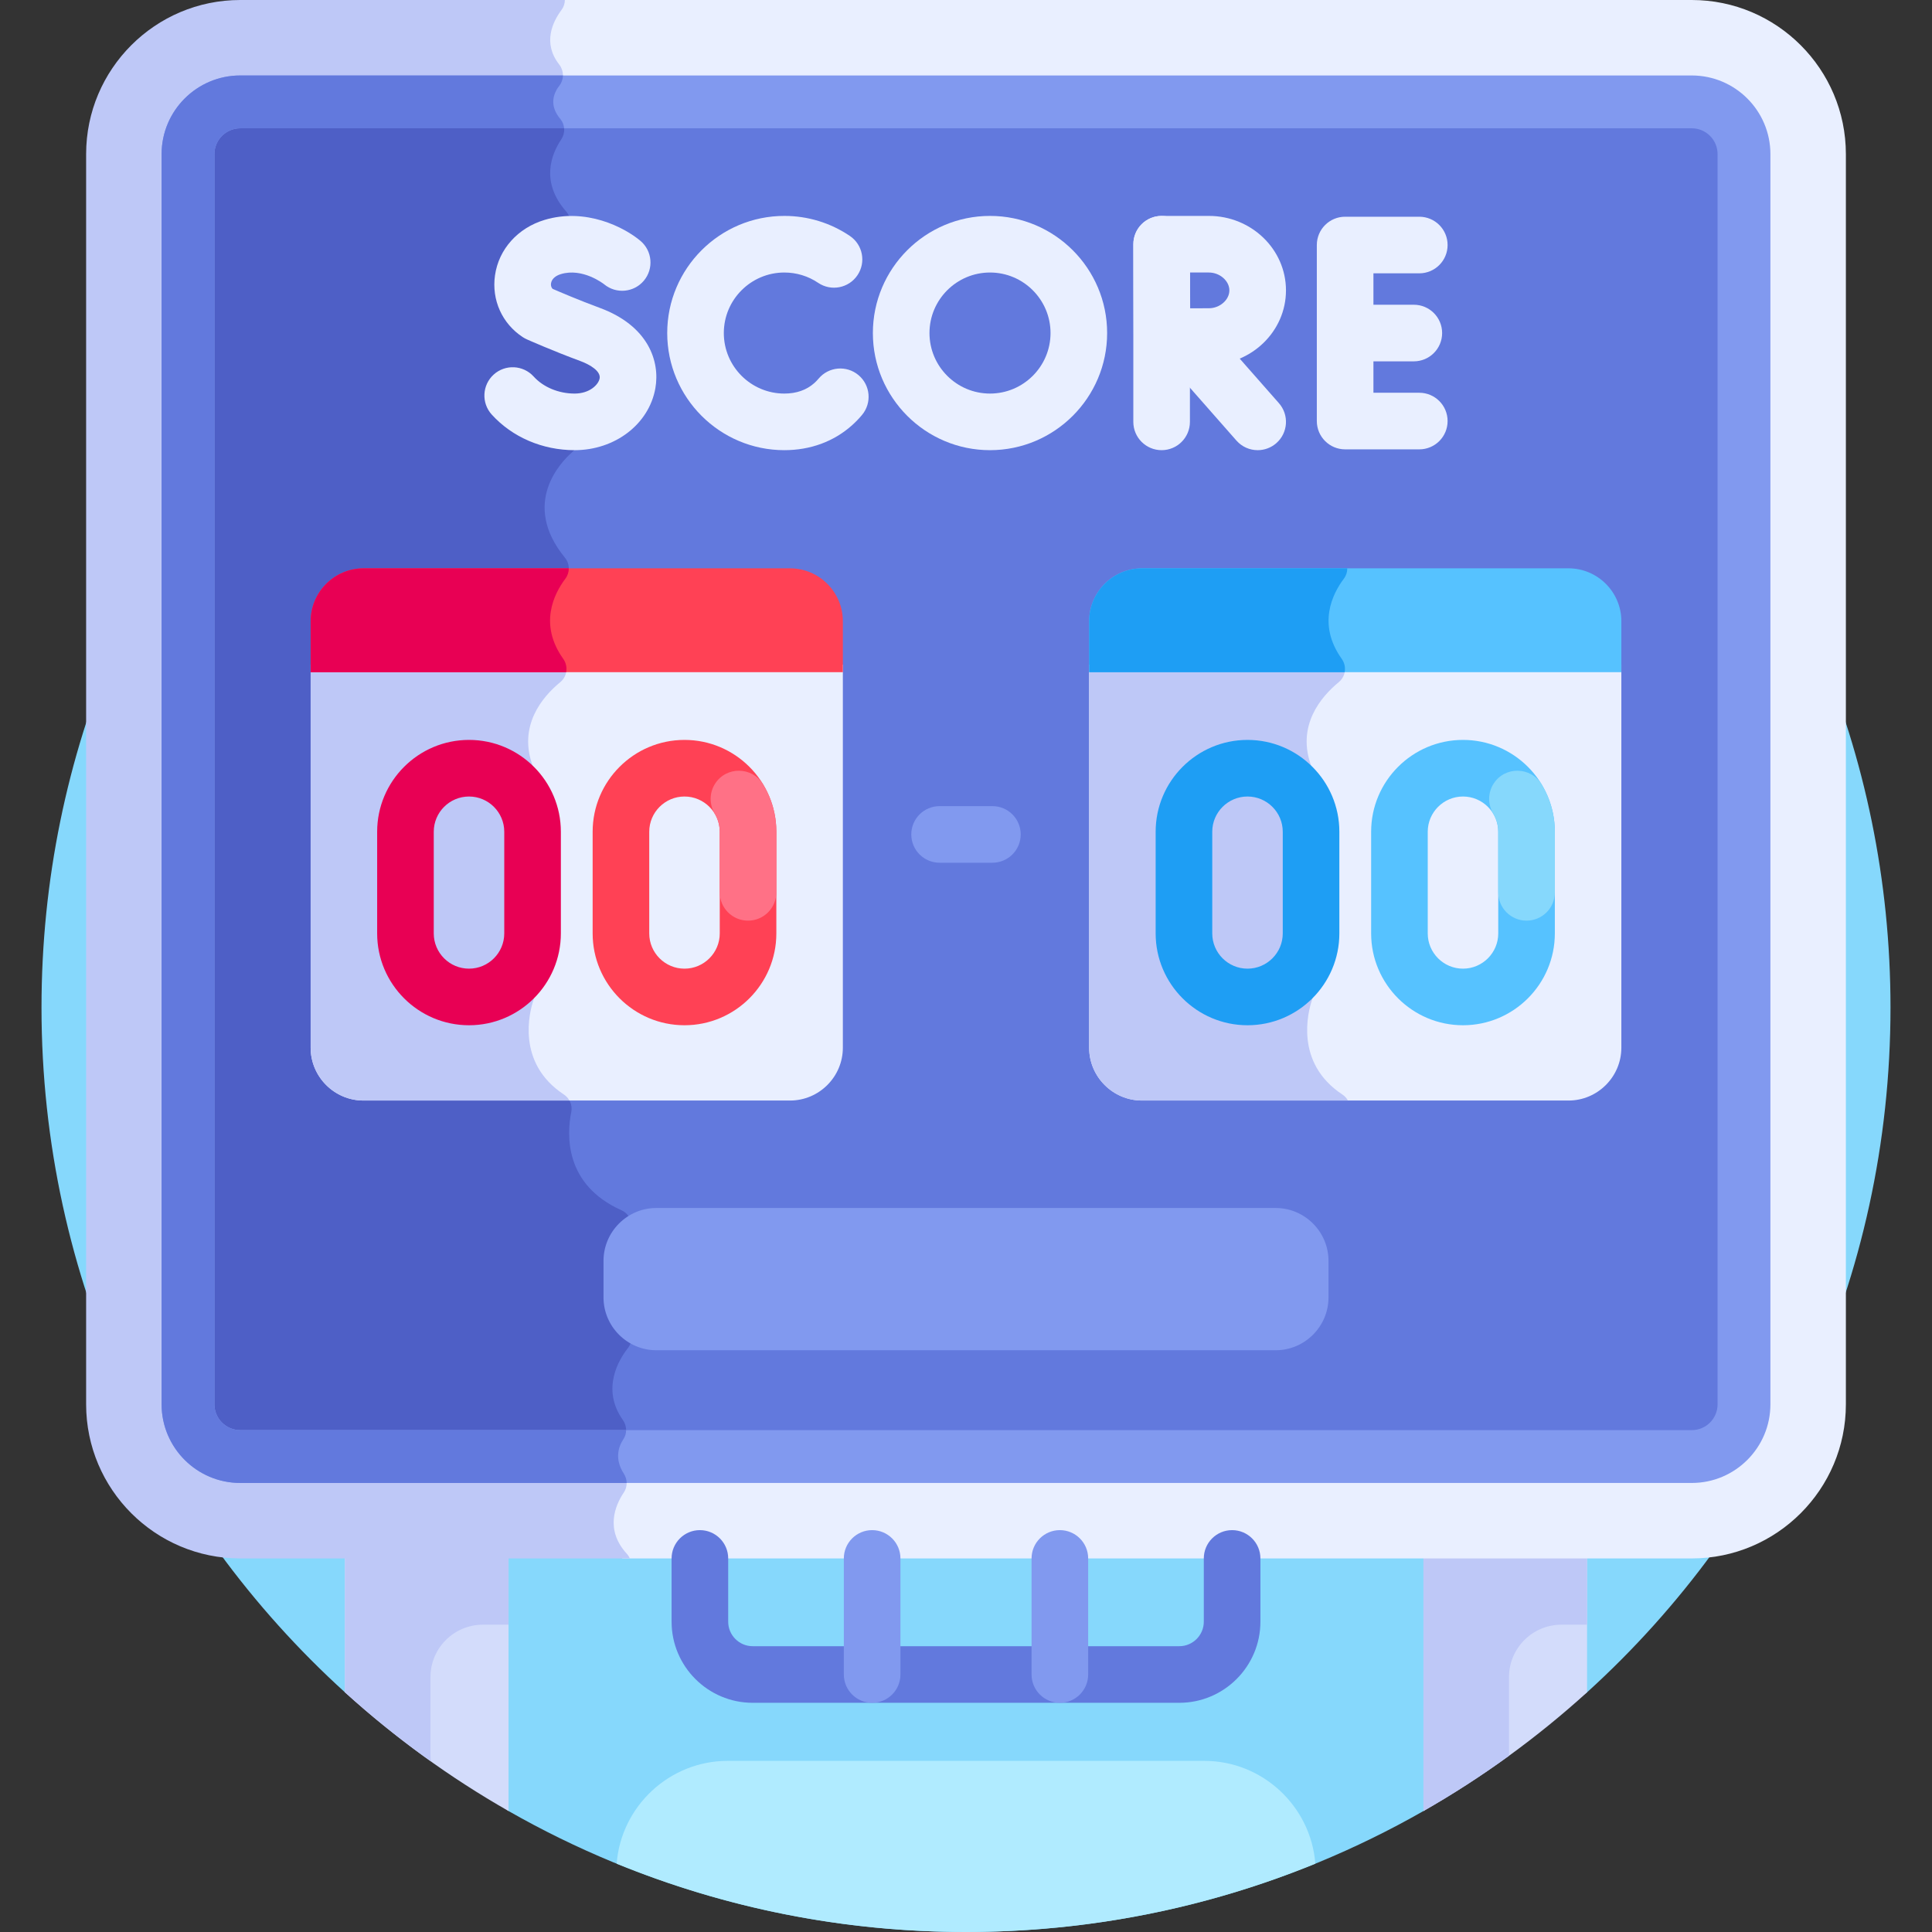 <svg id="Layer_1" enable-background="new 0 0 512 512" height="512" viewBox="0 0 512 512" width="512" xmlns="http://www.w3.org/2000/svg"><rect x="0" y="0" width="512" height="512" fill="#333333" stroke="none"/><g><path d="m91.411 448.481 43.357 31.461c35.749 20.397 77.127 32.058 121.232 32.058s85.483-11.661 121.232-32.058l43.357-31.461c49.393-44.822 80.412-109.529 80.412-181.482 0-135.31-109.691-245.001-245.001-245.001s-245.001 109.691-245.001 245.001c0 71.953 31.019 136.659 80.412 181.482z" fill="#86d8fc"/><path d="m91.411 448.481c13.216 11.994 27.752 22.558 43.357 31.461v-72.179h-43.357z" fill="#d3dcfb"/><path d="m377.232 479.942c15.606-8.904 30.141-19.468 43.357-31.461v-40.717h-43.357z" fill="#d3dcfb"/><path d="m114.077 465.004v-20.547c0-7.676 6.222-13.898 13.898-13.898h6.792v-22.795h-43.356v40.717c7.214 6.547 14.834 12.65 22.793 18.307-.076-.589-.127-1.183-.127-1.784z" fill="#bec8f7"/><path d="m399.899 444.457c0-7.676 6.222-13.898 13.898-13.898h6.792v-22.795h-43.357v72.178c7.836-4.471 15.402-9.361 22.667-14.641z" fill="#bec8f7"/><path d="m448.337 0h-384.674c-.001 0-.002 0-.002 0h84.033c-.014.919-.298 1.837-.88 2.617-2.361 3.169-5.073 8.79-.63 14.46 1.291 1.648 1.361 3.936.078 5.59-1.626 2.096-2.786 5.259.237 8.875 1.288 1.541 1.35 3.744.232 5.413-2.619 3.91-5.565 11.229 1.294 19.073.721.824 1.132 1.878 1.132 2.973v2.628c0 1.283-.549 2.505-1.508 3.358l-6.096 5.417c-2.095 1.862-1.992 5.167.215 6.894l18.219 14.264c1.675 1.311 2.201 3.618 1.258 5.526l-10.545 21.355c-.263.533-.626 1.003-1.073 1.394-2.866 2.506-13.713 13.519-1.925 27.939 1.326 1.622 1.389 3.907.129 5.581-3.04 4.039-7.082 12.101-.562 21.252 1.399 1.964 1.074 4.642-.791 6.17-4.642 3.805-11.39 11.583-7.194 22.478.206.535.329 1.102.329 1.675v58.642c0 .485-.076.96-.231 1.42-1.037 3.087-4.682 16.66 8.042 25.053 1.528 1.008 2.333 2.822 1.971 4.616-1.202 5.961-1.909 19.279 13.33 26.079 1.604.716 2.625 2.325 2.625 4.081v29.687c0 1.016-.346 1.995-.975 2.793-2.247 2.853-7.169 10.702-1.318 18.997 1.056 1.498 1.203 3.5.19 5.027-1.355 2.044-2.443 5.293.061 9.184.988 1.535 1.034 3.489.016 5.004-2.306 3.432-5.048 9.889.809 16.274.331.361.588.774.79 1.211h283.415c22.519 0 40.839-18.32 40.839-40.839v-331.322c-.001-22.519-18.322-40.839-40.84-40.839z" fill="#e9efff"/><path d="m149.694 0h-86.031c-22.518 0-40.839 18.32-40.839 40.839v331.322c0 22.519 18.32 40.839 40.839 40.839h103.259c-.202-.437-.459-.85-.79-1.211-5.856-6.385-3.115-12.842-.809-16.274 1.018-1.515.972-3.47-.016-5.004-2.504-3.89-1.416-7.14-.061-9.184 1.013-1.527.867-3.53-.19-5.027-5.851-8.295-.929-16.144 1.318-18.997.629-.798.975-1.777.975-2.793v-29.687c0-1.756-1.021-3.365-2.625-4.081-15.239-6.801-14.532-20.118-13.33-26.079.362-1.794-.443-3.608-1.971-4.616-12.724-8.392-9.079-21.966-8.042-25.053.154-.46.231-.935.231-1.42v-58.642c0-.573-.122-1.14-.329-1.675-4.197-10.895 2.552-18.673 7.194-22.478 1.864-1.528 2.189-4.207.791-6.17-6.519-9.151-2.478-17.213.562-21.252 1.26-1.674 1.197-3.959-.129-5.581-11.787-14.42-.94-25.433 1.925-27.939.447-.391.81-.861 1.073-1.394l10.545-21.354c.942-1.908.417-4.214-1.258-5.526l-18.218-14.263c-2.207-1.728-2.31-5.033-.215-6.894l6.096-5.417c.959-.853 1.508-2.074 1.508-3.358v-2.628c0-1.095-.411-2.149-1.132-2.973-6.859-7.843-3.913-15.163-1.294-19.073 1.118-1.669 1.057-3.872-.232-5.413-3.023-3.616-1.863-6.779-.237-8.875 1.283-1.654 1.213-3.942-.078-5.59-4.443-5.67-1.731-11.291.63-14.46.582-.782.866-1.7.88-2.619z" fill="#bec8f7"/><path d="m63.663 27c-7.631 0-13.839 6.208-13.839 13.839v331.322c0 7.631 6.208 13.839 13.839 13.839h384.674c7.631 0 13.839-6.208 13.839-13.839v-331.322c0-7.631-6.208-13.839-13.839-13.839z" fill="#6279dd"/><path d="m63.663 27c-7.631 0-13.839 6.208-13.839 13.839v331.322c0 7.631 6.208 13.839 13.839 13.839h100.149c-.045-1.89.647-3.486 1.434-4.673 1.013-1.527.867-3.53-.19-5.027-5.851-8.295-.929-16.144 1.318-18.997.629-.798.975-1.777.975-2.793v-29.687c0-1.756-1.021-3.365-2.625-4.081-15.239-6.801-14.532-20.118-13.33-26.079.362-1.794-.443-3.608-1.971-4.616-12.724-8.392-9.079-21.966-8.042-25.053.154-.46.231-.935.231-1.42v-58.642c0-.573-.122-1.14-.329-1.675-4.197-10.895 2.552-18.673 7.194-22.478 1.864-1.528 2.189-4.207.791-6.17-6.519-9.151-2.478-17.213.562-21.252 1.26-1.674 1.197-3.959-.129-5.581-11.787-14.42-.94-25.433 1.925-27.939.447-.391.81-.861 1.073-1.394l10.545-21.354c.942-1.908.417-4.214-1.258-5.526l-18.218-14.263c-2.207-1.728-2.31-5.033-.215-6.894l6.096-5.417c.959-.853 1.508-2.074 1.508-3.358v-2.628c0-1.095-.411-2.149-1.132-2.973-6.859-7.843-3.913-15.163-1.294-19.073 1.118-1.669 1.057-3.872-.232-5.413-1.358-1.625-1.868-3.157-1.874-4.543h-82.962z" fill="#4e5fc6"/><g><path d="m448.337 393h-384.674c-11.491 0-20.839-9.349-20.839-20.839v-331.322c0-11.49 9.348-20.839 20.839-20.839h384.674c11.491 0 20.839 9.349 20.839 20.839v331.322c0 11.491-9.349 20.839-20.839 20.839zm-384.674-359c-3.771 0-6.839 3.068-6.839 6.839v331.322c0 3.771 3.068 6.839 6.839 6.839h384.674c3.771 0 6.839-3.068 6.839-6.839v-331.322c0-3.77-3.068-6.839-6.839-6.839z" fill="#8199ef"/></g><path d="m165.923 379h-102.26c-3.771 0-6.839-3.069-6.839-6.839v-331.322c0-3.77 3.068-6.839 6.839-6.839h85.83c-.074-.882-.396-1.742-.995-2.458-3.023-3.616-1.863-6.779-.237-8.875.613-.79.908-1.726.918-2.667h-85.516c-11.491 0-20.839 9.348-20.839 20.839v331.322c0 11.49 9.348 20.839 20.839 20.839h102.403c-.012-.863-.268-1.728-.758-2.489-2.504-3.89-1.416-7.14-.061-9.184.468-.706.678-1.514.676-2.327z" fill="#6279dd"/><path d="m338.067 320.133h-164.134c-7.699 0-13.997 6.299-13.997 13.998v9.7c0 7.699 6.299 13.998 13.997 13.998h164.135c7.699 0 13.998-6.299 13.998-13.998v-9.7c-.001-7.7-6.3-13.998-13.999-13.998z" fill="#8199ef"/><path d="m82.324 176.133v101.523c0 7.699 6.299 13.998 13.997 13.998h113.046c7.699 0 13.998-6.299 13.998-13.998v-101.523z" fill="#e9efff"/><path d="m82.324 277.656c0 7.699 6.299 13.998 13.997 13.998h54.584c-.353-.633-.852-1.191-1.482-1.607-12.724-8.392-9.079-21.966-8.042-25.053.154-.46.231-.935.231-1.42v-58.642c0-.573-.122-1.14-.329-1.675-4.197-10.895 2.552-18.673 7.194-22.478 1.414-1.159 1.938-2.978 1.501-4.646h-67.654z" fill="#bec8f7"/><path d="m209.368 150.612h-113.046c-7.698 0-13.997 6.299-13.997 13.998v13.523h141.042v-13.523c-.001-7.699-6.3-13.998-13.999-13.998z" fill="#ff4155"/><path d="m149.268 174.609c-6.519-9.151-2.478-17.213.562-21.252.616-.818.911-1.783.901-2.745h-54.41c-7.698 0-13.997 6.299-13.997 13.998v13.523h67.711c.226-1.188-.008-2.46-.767-3.524z" fill="#e80054"/><g><g><path d="m376.129 119.084h-19.657c-4.142 0-7.5-3.357-7.5-7.5v-46.65c0-4.143 3.358-7.5 7.5-7.5h19.657c4.142 0 7.5 3.357 7.5 7.5s-3.358 7.5-7.5 7.5h-12.157v31.65h12.157c4.142 0 7.5 3.357 7.5 7.5s-3.358 7.5-7.5 7.5z" fill="#e9efff"/></g><g><path d="m374.68 95.759h-18.207c-4.142 0-7.5-3.357-7.5-7.5s3.358-7.5 7.5-7.5h18.207c4.142 0 7.5 3.357 7.5 7.5s-3.358 7.5-7.5 7.5z" fill="#e9efff"/></g></g><g><g><path d="m207.861 119.299c-17.116 0-31.04-13.925-31.04-31.04s13.924-31.04 31.04-31.04c6.221 0 12.225 1.835 17.361 5.307 3.432 2.319 4.333 6.981 2.014 10.413s-6.981 4.335-10.414 2.015c-2.647-1.789-5.746-2.734-8.962-2.734-8.845 0-16.04 7.195-16.04 16.04s7.195 16.04 16.04 16.04c3.196 0 5.864-.934 7.932-2.774.402-.358.79-.76 1.151-1.19 2.662-3.173 7.393-3.588 10.566-.928 3.174 2.662 3.589 7.393.927 10.566-.826.984-1.723 1.91-2.667 2.752-4.829 4.301-11.021 6.573-17.908 6.573z" fill="#e9efff"/></g></g><g><g><path d="m152.277 119.299c-8.521 0-16.526-3.441-21.964-9.442-2.782-3.069-2.549-7.812.52-10.594 3.07-2.781 7.812-2.548 10.594.521 2.562 2.827 6.618 4.515 10.85 4.515 4.036 0 6.345-2.399 6.634-4.021.335-1.878-2.436-3.613-5.142-4.611-7.351-2.712-13.881-5.618-14.156-5.74-.361-.161-.709-.351-1.04-.566-5.497-3.584-8.329-9.866-7.392-16.396.993-6.918 6.025-12.546 13.133-14.688 10.93-3.292 21.108 1.934 25.4 5.541 3.17 2.665 3.58 7.397.915 10.567-2.652 3.153-7.348 3.575-10.518.956-.221-.176-5.716-4.438-11.471-2.701-1.501.452-2.453 1.347-2.612 2.455-.062.429-.023.999.435 1.457 1.866.813 7.002 3.015 12.497 5.042 12.814 4.727 16.004 14.112 14.717 21.32-1.694 9.495-10.695 16.385-21.4 16.385z" fill="#e9efff"/></g></g><g><g><path d="m333.299 119.299c-2.081 0-4.15-.86-5.633-2.545l-19.777-22.471c-2.737-3.109-2.435-7.849.675-10.585 3.109-2.736 7.849-2.435 10.585.675l19.777 22.471c2.737 3.109 2.435 7.849-.675 10.585-1.425 1.254-3.192 1.87-4.952 1.87z" fill="#e9efff"/></g><g><path d="m307.842 119.299c-4.142 0-7.5-3.357-7.5-7.5v-47.08c0-4.143 3.358-7.5 7.5-7.5s7.5 3.357 7.5 7.5v47.08c0 4.143-3.358 7.5-7.5 7.5z" fill="#e9efff"/></g><g><path d="m307.943 96.744c-4.121 0-7.473-3.326-7.499-7.452 0 0-.056-8.919-.056-12.338 0-2.792-.031-12.211-.031-12.211-.006-1.993.781-3.907 2.188-5.319 1.407-1.411 3.318-2.205 5.312-2.205h12.511c11.264 0 20.428 8.854 20.428 19.735s-9.164 19.735-20.428 19.735c-3.46 0-12.378.055-12.378.055-.016 0-.032 0-.047 0zm7.436-24.525c.005 1.935.009 3.748.009 4.735 0 1.146.006 2.912.015 4.75 1.913-.008 3.765-.015 4.965-.015 2.892 0 5.428-2.213 5.428-4.735s-2.536-4.735-5.428-4.735z" fill="#e9efff"/></g></g><g><path d="m262.362 119.299c-17.116 0-31.04-13.925-31.04-31.04s13.924-31.04 31.04-31.04 31.04 13.925 31.04 31.04-13.925 31.04-31.04 31.04zm0-47.08c-8.845 0-16.04 7.195-16.04 16.04s7.195 16.04 16.04 16.04 16.04-7.195 16.04-16.04-7.196-16.04-16.04-16.04z" fill="#e9efff"/></g><g><path d="m263 228.632h-14c-4.142 0-7.5-3.357-7.5-7.5s3.358-7.5 7.5-7.5h14c4.142 0 7.5 3.357 7.5 7.5s-3.358 7.5-7.5 7.5z" fill="#8199ef"/></g><g><g><path d="m124.292 271.702c-13.422 0-24.342-10.92-24.342-24.342v-26.934c0-13.422 10.92-24.342 24.342-24.342s24.342 10.92 24.342 24.342v26.934c0 13.422-10.92 24.342-24.342 24.342zm0-60.618c-5.151 0-9.342 4.19-9.342 9.342v26.934c0 5.151 4.191 9.342 9.342 9.342s9.342-4.191 9.342-9.342v-26.934c0-5.151-4.191-9.342-9.342-9.342z" fill="#e80054"/></g></g><g><g><path d="m181.398 271.702c-13.422 0-24.342-10.92-24.342-24.342v-26.934c0-13.422 10.92-24.342 24.342-24.342s24.342 10.92 24.342 24.342v26.934c0 13.422-10.92 24.342-24.342 24.342zm0-60.618c-5.151 0-9.342 4.19-9.342 9.342v26.934c0 5.151 4.191 9.342 9.342 9.342s9.342-4.191 9.342-9.342v-26.934c0-5.151-4.191-9.342-9.342-9.342z" fill="#ff4155"/></g></g><g><path d="m312.523 451.26h-113.046c-11.854 0-21.498-9.644-21.498-21.497v-16.763c0-4.143 3.358-7.5 7.5-7.5s7.5 3.357 7.5 7.5v16.763c0 3.582 2.915 6.497 6.498 6.497h113.046c3.583 0 6.498-2.915 6.498-6.497v-16.763c0-4.143 3.358-7.5 7.5-7.5s7.5 3.357 7.5 7.5v16.763c0 11.854-9.644 21.497-21.498 21.497z" fill="#6279dd"/></g><g><path d="m231.125 451.26c-4.142 0-7.5-3.357-7.5-7.5v-30.76c0-4.143 3.358-7.5 7.5-7.5s7.5 3.357 7.5 7.5v30.76c0 4.143-3.358 7.5-7.5 7.5z" fill="#8199ef"/></g><g><path d="m280.875 451.26c-4.142 0-7.5-3.357-7.5-7.5v-30.76c0-4.143 3.358-7.5 7.5-7.5s7.5 3.357 7.5 7.5v30.76c0 4.143-3.358 7.5-7.5 7.5z" fill="#8199ef"/></g><path d="m256 512c32.762 0 64.017-6.439 92.58-18.109-1.176-15.182-13.958-27.243-29.428-27.243h-126.304c-15.47 0-28.252 12.061-29.428 27.243 28.563 11.67 59.818 18.109 92.58 18.109z" fill="#b0ebff"/><path d="m189.481 207.725c-1.539 2.425-1.51 5.487-.043 7.957.826 1.39 1.301 3.012 1.301 4.744v16.055c0 4.142 3.358 7.5 7.5 7.5 4.142 0 7.5-3.358 7.5-7.5v-16.055c0-4.577-1.271-8.861-3.478-12.521-2.885-4.787-9.784-4.9-12.78-.18z" fill="#ff7186"/><path d="m288.634 176.133v101.523c0 7.699 6.299 13.998 13.997 13.998h113.046c7.699 0 13.998-6.299 13.998-13.998v-101.523z" fill="#e9efff"/><path d="m288.634 277.656c0 7.699 6.299 13.998 13.997 13.998h54.584c-.353-.633-.852-1.191-1.482-1.607-12.724-8.392-9.079-21.966-8.042-25.053.154-.46.231-.935.231-1.42v-58.642c0-.573-.122-1.14-.329-1.675-4.197-10.895 2.552-18.673 7.194-22.478 1.414-1.159 1.938-2.978 1.501-4.646h-67.654z" fill="#bec8f7"/><path d="m415.678 150.612h-113.047c-7.698 0-13.997 6.299-13.997 13.998v13.523h141.042v-13.523c0-7.699-6.3-13.998-13.998-13.998z" fill="#56c2ff"/><path d="m355.577 174.609c-6.519-9.151-2.478-17.213.562-21.252.616-.818.911-1.783.901-2.745h-54.41c-7.698 0-13.997 6.299-13.997 13.998v13.523h67.711c.227-1.188-.008-2.46-.767-3.524z" fill="#1e9ef4"/><g><g><path d="m330.602 271.702c-13.422 0-24.342-10.92-24.342-24.342v-26.934c0-13.422 10.92-24.342 24.342-24.342s24.342 10.92 24.342 24.342v26.934c-.001 13.422-10.921 24.342-24.342 24.342zm0-60.618c-5.151 0-9.342 4.19-9.342 9.342v26.934c0 5.151 4.191 9.342 9.342 9.342s9.342-4.191 9.342-9.342v-26.934c-.001-5.151-4.191-9.342-9.342-9.342z" fill="#1e9ef4"/></g></g><g><g><path d="m387.708 271.702c-13.422 0-24.342-10.92-24.342-24.342v-26.934c0-13.422 10.92-24.342 24.342-24.342s24.342 10.92 24.342 24.342v26.934c-.001 13.422-10.921 24.342-24.342 24.342zm0-60.618c-5.151 0-9.342 4.19-9.342 9.342v26.934c0 5.151 4.191 9.342 9.342 9.342s9.342-4.191 9.342-9.342v-26.934c-.001-5.151-4.192-9.342-9.342-9.342z" fill="#56c2ff"/></g></g><path d="m395.791 207.725c-1.539 2.425-1.51 5.487-.043 7.957.826 1.39 1.302 3.012 1.302 4.744v16.055c0 4.142 3.358 7.5 7.5 7.5 4.142 0 7.5-3.358 7.5-7.5v-16.055c0-4.577-1.271-8.861-3.478-12.521-2.887-4.787-9.785-4.9-12.781-.18z" fill="#86d8fc"/></g></svg>